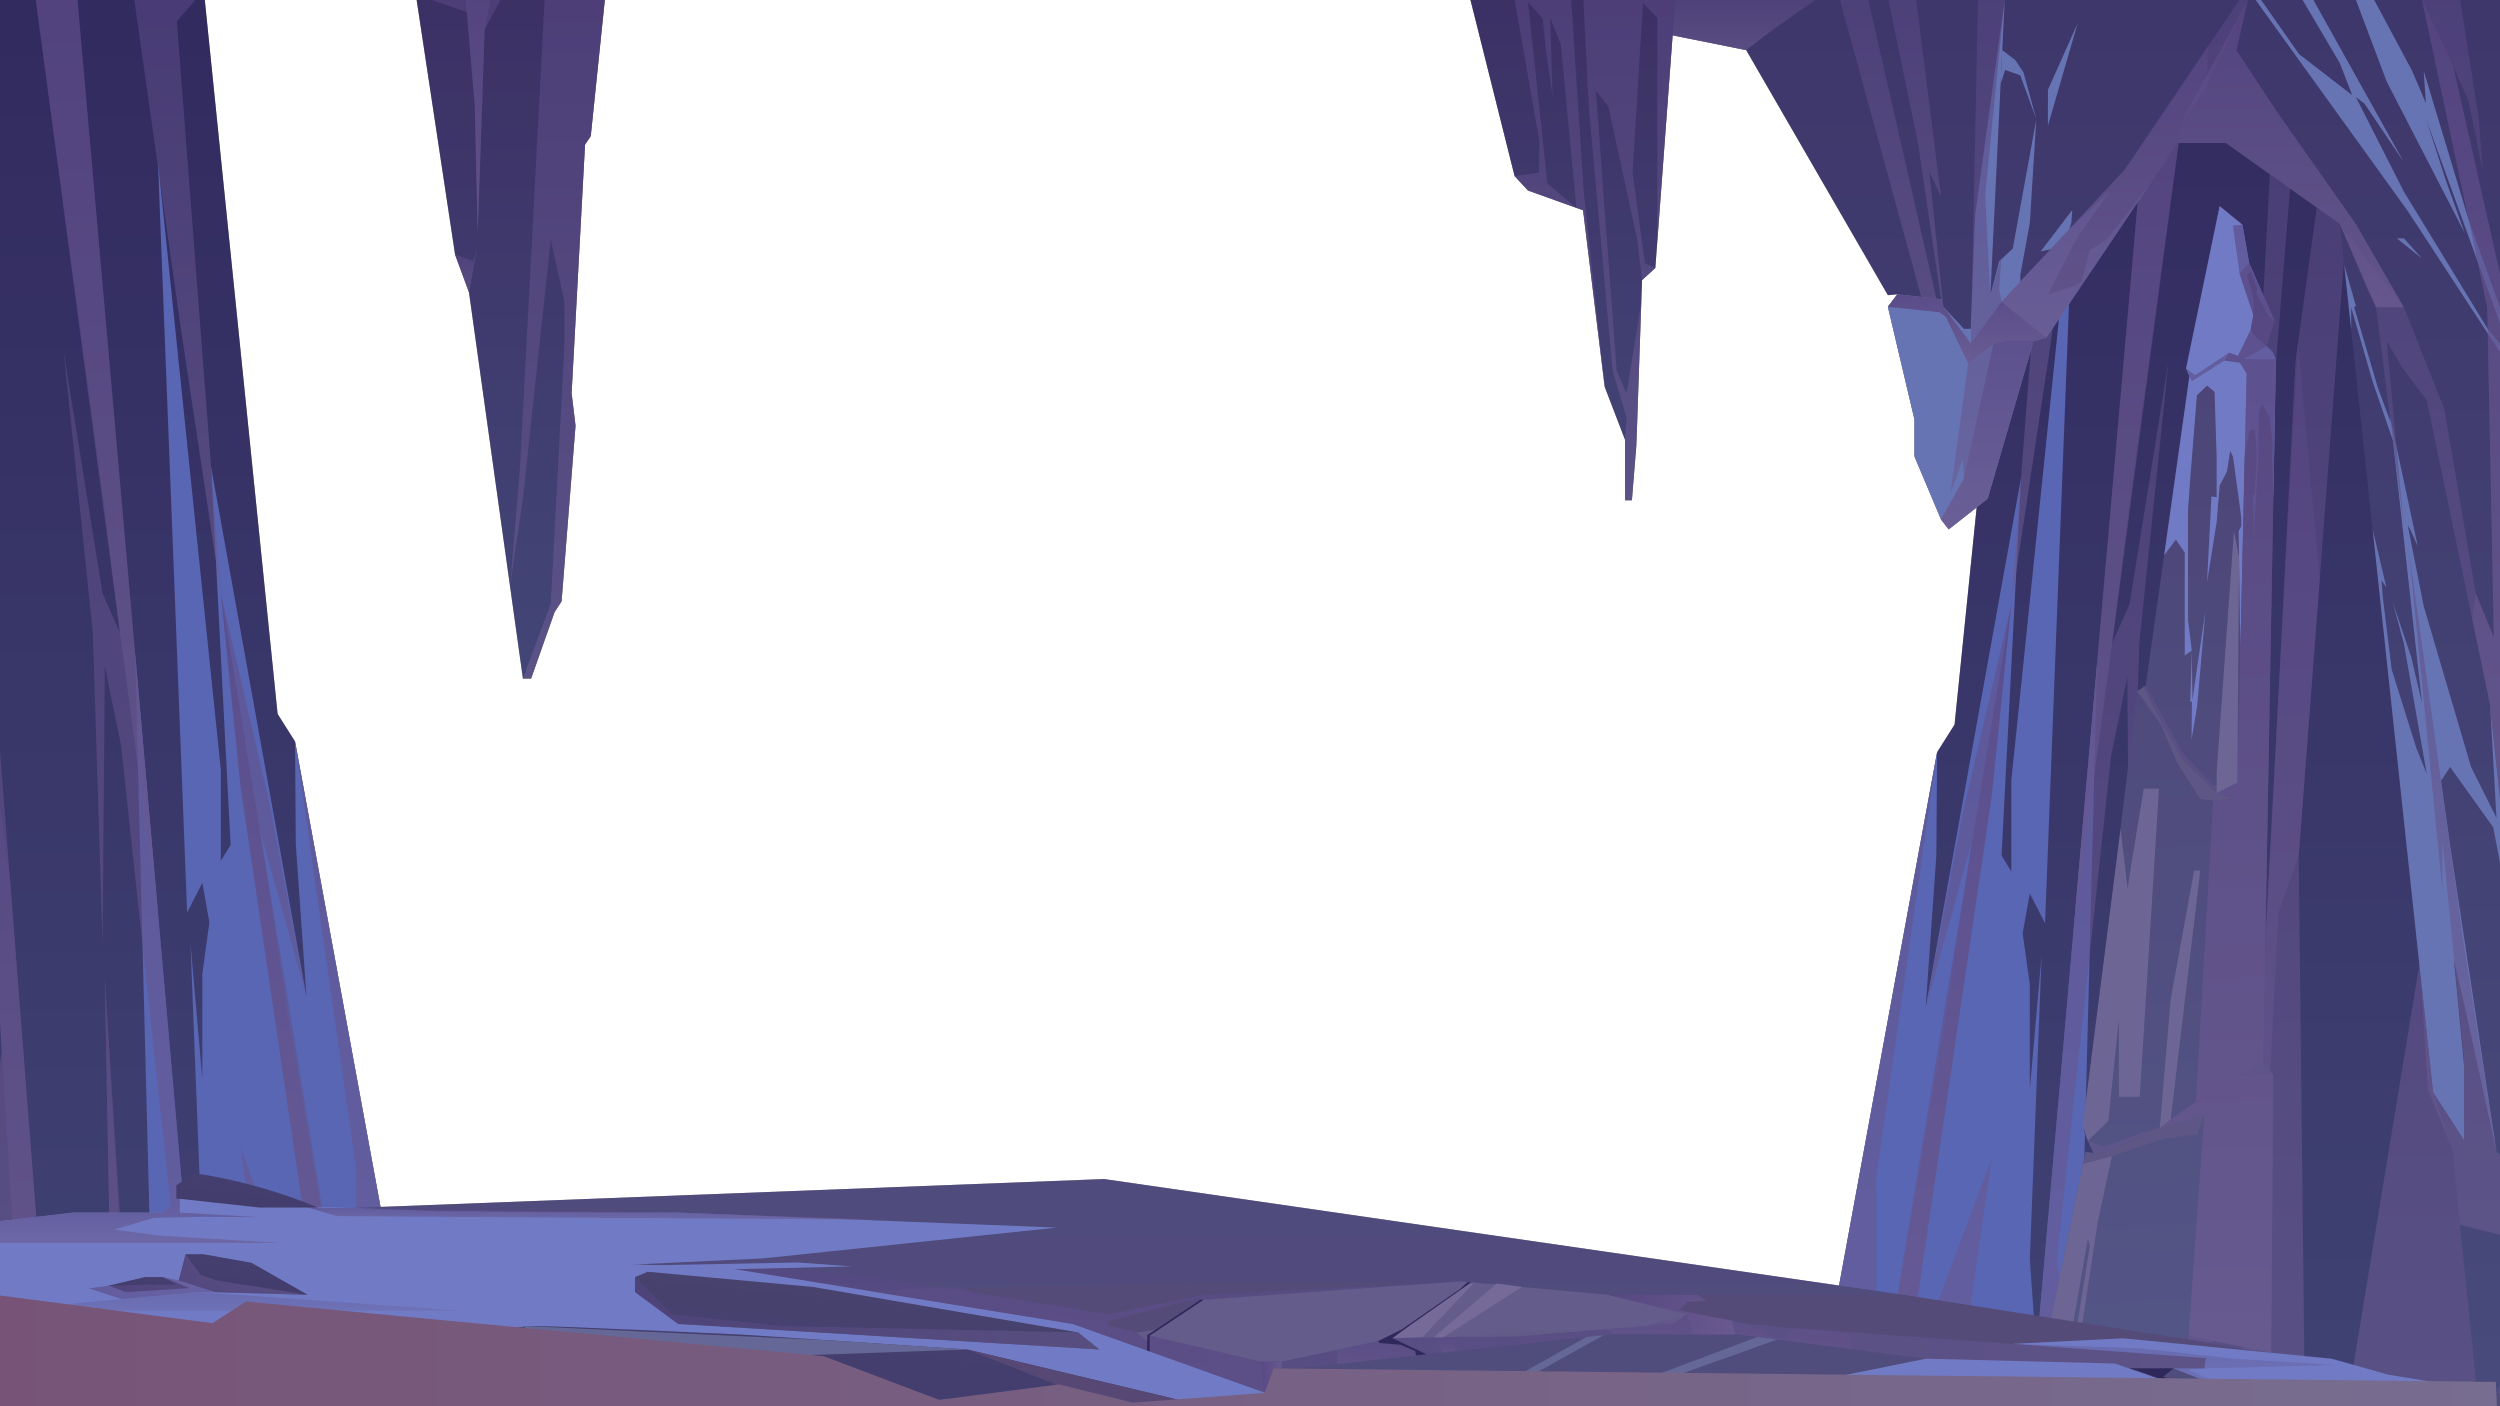 <svg version="1.2" xmlns="http://www.w3.org/2000/svg" viewBox="0 0 1920 1080" width="1920" height="1080">
	<title>New Project</title>
	<defs>
		<clipPath clipPathUnits="userSpaceOnUse" id="cp1">
			<path d="m1925.27-0.19v1095.17h-1927.27v-1095.17z"/>
		</clipPath>
		<linearGradient id="g1" x2="1" gradientUnits="userSpaceOnUse" gradientTransform="matrix(0,-528.936,145.962,0,867.237,521.109)">
			<stop offset="0" stop-color="#4f525d"/>
			<stop offset="1" stop-color="#402738"/>
		</linearGradient>
		<linearGradient id="g2" x2="1" gradientUnits="userSpaceOnUse" gradientTransform="matrix(0,-528.936,145.962,0,867.237,521.109)">
			<stop offset="0" stop-color="#9d7c90"/>
			<stop offset="1" stop-color="#775477"/>
		</linearGradient>
		<linearGradient id="g3" x2="1" gradientUnits="userSpaceOnUse" gradientTransform="matrix(0,-33.154,16.972,0,373.993,224.579)">
			<stop offset="0" stop-color="#9d7c90"/>
			<stop offset="1" stop-color="#775477"/>
		</linearGradient>
		<linearGradient id="g4" x2="1" gradientUnits="userSpaceOnUse" gradientTransform="matrix(0,-186.412,20.743,0,782.901,178.585)">
			<stop offset="0" stop-color="#9d7c90"/>
			<stop offset="1" stop-color="#775477"/>
		</linearGradient>
		<linearGradient id="g5" x2="1" gradientUnits="userSpaceOnUse" gradientTransform="matrix(0,-1132.739,539.634,0,2244.527,1133.311)">
			<stop offset="0" stop-color="#4a4d58"/>
			<stop offset="1" stop-color="#2c1b2d"/>
		</linearGradient>
		<linearGradient id="g6" x2="1" gradientUnits="userSpaceOnUse" gradientTransform="matrix(0,-1140.097,303.128,0,2599.552,1133.311)">
			<stop offset="0" stop-color="#9d7c90"/>
			<stop offset="1" stop-color="#775477"/>
		</linearGradient>
		<linearGradient id="g7" x2="1" gradientUnits="userSpaceOnUse" gradientTransform="matrix(0,-463.406,67.462,0,2367.054,463.978)">
			<stop offset="0" stop-color="#9d7c90"/>
			<stop offset="1" stop-color="#775477"/>
		</linearGradient>
		<linearGradient id="g8" x2="1" gradientUnits="userSpaceOnUse" gradientTransform="matrix(0,-1111.356,251.865,0,3014.262,1111.927)">
			<stop offset="0" stop-color="#9d7c90"/>
			<stop offset="1" stop-color="#775477"/>
		</linearGradient>
		<linearGradient id="g9" x2="1" gradientUnits="userSpaceOnUse" gradientTransform="matrix(0,-715.927,95.814,0,2966.168,709.141)">
			<stop offset="0" stop-color="#9d7c90"/>
			<stop offset="1" stop-color="#775477"/>
		</linearGradient>
		<linearGradient id="g10" x2="1" gradientUnits="userSpaceOnUse" gradientTransform="matrix(0,-669.333,109.814,0,2500.525,1133.311)">
			<stop offset="0" stop-color="#9d7c90"/>
			<stop offset="1" stop-color="#775477"/>
		</linearGradient>
		<linearGradient id="g11" x2="1" gradientUnits="userSpaceOnUse" gradientTransform="matrix(0,-844.747,63.68,0,4526.011,1108.623)">
			<stop offset="0" stop-color="#9d7c90"/>
			<stop offset="1" stop-color="#775477"/>
		</linearGradient>
		<linearGradient id="g12" x2="1" gradientUnits="userSpaceOnUse" gradientTransform="matrix(0,-602.866,57.567,0,3266.343,1111.927)">
			<stop offset="0" stop-color="#9d7c90"/>
			<stop offset="1" stop-color="#775477"/>
		</linearGradient>
		<linearGradient id="g13" x2="1" gradientUnits="userSpaceOnUse" gradientTransform="matrix(0,-356.389,21.644,0,3076.839,1116.478)">
			<stop offset="0" stop-color="#9d7c90"/>
			<stop offset="1" stop-color="#775477"/>
		</linearGradient>
		<linearGradient id="g14" x2="1" gradientUnits="userSpaceOnUse" gradientTransform="matrix(0,-1132.739,539.634,0,-530.261,1125.097)">
			<stop offset="0" stop-color="#4a4d58"/>
			<stop offset="1" stop-color="#2c1b2d"/>
		</linearGradient>
		<linearGradient id="g15" x2="1" gradientUnits="userSpaceOnUse" gradientTransform="matrix(0,-1140.097,303.128,0,-885.285,1125.097)">
			<stop offset="0" stop-color="#9d7c90"/>
			<stop offset="1" stop-color="#775477"/>
		</linearGradient>
		<linearGradient id="g16" x2="1" gradientUnits="userSpaceOnUse" gradientTransform="matrix(0,-463.406,67.462,0,-652.79,455.764)">
			<stop offset="0" stop-color="#9d7c90"/>
			<stop offset="1" stop-color="#775477"/>
		</linearGradient>
		<linearGradient id="g17" x2="1" gradientUnits="userSpaceOnUse" gradientTransform="matrix(0,-1111.356,251.865,0,-1299.997,1103.714)">
			<stop offset="0" stop-color="#9d7c90"/>
			<stop offset="1" stop-color="#775477"/>
		</linearGradient>
		<linearGradient id="g18" x2="1" gradientUnits="userSpaceOnUse" gradientTransform="matrix(0,-715.927,95.815,0,-1251.9,700.927)">
			<stop offset="0" stop-color="#9d7c90"/>
			<stop offset="1" stop-color="#775477"/>
		</linearGradient>
		<linearGradient id="g19" x2="1" gradientUnits="userSpaceOnUse" gradientTransform="matrix(0,-669.333,109.814,0,-786.258,1125.097)">
			<stop offset="0" stop-color="#9d7c90"/>
			<stop offset="1" stop-color="#775477"/>
		</linearGradient>
		<linearGradient id="g20" x2="1" gradientUnits="userSpaceOnUse" gradientTransform="matrix(0,-844.747,63.68,0,-2811.737,1100.409)">
			<stop offset="0" stop-color="#9d7c90"/>
			<stop offset="1" stop-color="#775477"/>
		</linearGradient>
		<linearGradient id="g21" x2="1" gradientUnits="userSpaceOnUse" gradientTransform="matrix(0,-602.866,57.567,0,-1552.082,1103.714)">
			<stop offset="0" stop-color="#9d7c90"/>
			<stop offset="1" stop-color="#775477"/>
		</linearGradient>
		<linearGradient id="g22" x2="1" gradientUnits="userSpaceOnUse" gradientTransform="matrix(0,-356.389,21.644,0,-1362.56,1108.265)">
			<stop offset="0" stop-color="#9d7c90"/>
			<stop offset="1" stop-color="#775477"/>
		</linearGradient>
		<linearGradient id="g23" x2="1" gradientUnits="userSpaceOnUse" gradientTransform="matrix(0,-1095.166,777.377,0,1919.399,1094.98)">
			<stop offset="0" stop-color="#595c66"/>
			<stop offset="1" stop-color="#443444"/>
		</linearGradient>
		<linearGradient id="g24" x2="1" gradientUnits="userSpaceOnUse" gradientTransform="matrix(0,-949.999,128.843,0,3596.82,949.813)">
			<stop offset="0" stop-color="#9d7c90"/>
			<stop offset="1" stop-color="#775477"/>
		</linearGradient>
		<linearGradient id="g25" x2="1" gradientUnits="userSpaceOnUse" gradientTransform="matrix(0,-406.681,235.776,0,1782.425,406.495)">
			<stop offset="0" stop-color="#9d7c90"/>
			<stop offset="1" stop-color="#775477"/>
		</linearGradient>
		<linearGradient id="g26" x2="1" gradientUnits="userSpaceOnUse" gradientTransform="matrix(0,-281.638,101.273,0,1657.041,278.998)">
			<stop offset="0" stop-color="#9d7c90"/>
			<stop offset="1" stop-color="#775477"/>
		</linearGradient>
		<linearGradient id="g27" x2="1" gradientUnits="userSpaceOnUse" gradientTransform="matrix(0,-41.187,249.306,0,1274.805,38.547)">
			<stop offset="0" stop-color="#9d7c90"/>
			<stop offset="1" stop-color="#775477"/>
		</linearGradient>
		<linearGradient id="g28" x2="1" gradientUnits="userSpaceOnUse" gradientTransform="matrix(0,-144.562,71.086,0,1599.126,406.495)">
			<stop offset="0" stop-color="#9d7c90"/>
			<stop offset="1" stop-color="#775477"/>
		</linearGradient>
		<linearGradient id="g29" x2="1" gradientUnits="userSpaceOnUse" gradientTransform="matrix(0,-224.362,159.029,0,1695.091,259.379)">
			<stop offset="0" stop-color="#9d7c90"/>
			<stop offset="1" stop-color="#775477"/>
		</linearGradient>
		<linearGradient id="g30" x2="1" gradientUnits="userSpaceOnUse" gradientTransform="matrix(0,-642.37,65.791,0,3446.832,642.183)">
			<stop offset="0" stop-color="#9d7c90"/>
			<stop offset="1" stop-color="#775477"/>
		</linearGradient>
		<linearGradient id="g31" x2="1" gradientUnits="userSpaceOnUse" gradientTransform="matrix(0,-236.181,173.819,0,1838.774,235.995)">
			<stop offset="0" stop-color="#9d7c90"/>
			<stop offset="1" stop-color="#775477"/>
		</linearGradient>
		<linearGradient id="g32" x2="1" gradientUnits="userSpaceOnUse" gradientTransform="matrix(0,-53.032,121.677,0,1516.415,278.998)">
			<stop offset="0" stop-color="#9d7c90"/>
			<stop offset="1" stop-color="#775477"/>
		</linearGradient>
		<linearGradient id="g33" x2="1" gradientUnits="userSpaceOnUse" gradientTransform="matrix(0,-388.697,158.725,0,1443.377,384.217)">
			<stop offset="0" stop-color="#4f525d"/>
			<stop offset="1" stop-color="#402738"/>
		</linearGradient>
		<linearGradient id="g34" x2="1" gradientUnits="userSpaceOnUse" gradientTransform="matrix(0,-388.697,124.4,0,1525.611,384.217)">
			<stop offset="0" stop-color="#9d7c90"/>
			<stop offset="1" stop-color="#775477"/>
		</linearGradient>
		<linearGradient id="g35" x2="1" gradientUnits="userSpaceOnUse" gradientTransform="matrix(-52.83,-931.569,230.16,-13.053,2416.452,1036.18)">
			<stop offset="0" stop-color="#70737c"/>
			<stop offset="1" stop-color="#5f4a58"/>
		</linearGradient>
		<linearGradient id="g36" x2="1" gradientUnits="userSpaceOnUse" gradientTransform="matrix(-49.067,-865.209,178.379,-10.116,2522.766,976.688)">
			<stop offset="0" stop-color="#9d7c90"/>
			<stop offset="1" stop-color="#775477"/>
		</linearGradient>
		<linearGradient id="g37" x2="1" gradientUnits="userSpaceOnUse" gradientTransform="matrix(0,-836.881,90.773,0,3613.974,1038.809)">
			<stop offset="0" stop-color="#9d7c90"/>
			<stop offset="1" stop-color="#775477"/>
		</linearGradient>
		<linearGradient id="g38" x2="1" gradientUnits="userSpaceOnUse" gradientTransform="matrix(0,-318.112,1927.596,0,972.712,1223.662)">
			<stop offset="0" stop-color="#6a625e"/>
			<stop offset="1" stop-color="#695c69"/>
		</linearGradient>
		<linearGradient id="g39" x2="1" gradientUnits="userSpaceOnUse" gradientTransform="matrix(-1359.378,0,0,-251.041,1923.504,972.621)">
			<stop offset="0" stop-color="#9d7c90"/>
			<stop offset="1" stop-color="#775477"/>
		</linearGradient>
		<linearGradient id="g40" x2="1" gradientUnits="userSpaceOnUse" gradientTransform="matrix(63.427,-622.195,5788.955,590.134,620.459,1574.825)">
			<stop offset="0" stop-color="#382c44"/>
			<stop offset="1" stop-color="#594c4c"/>
		</linearGradient>
		<linearGradient id="g41" x2="1" gradientUnits="userSpaceOnUse" gradientTransform="matrix(60.487,-593.355,5387.684,549.228,667.631,1477.826)">
			<stop offset="0" stop-color="#382c44"/>
			<stop offset="1" stop-color="#594c4c"/>
		</linearGradient>
		<linearGradient id="g42" x2="1" gradientUnits="userSpaceOnUse" gradientTransform="matrix(45.018,-441.604,2501.162,254.972,780.663,1335.959)">
			<stop offset="0" stop-color="#382c44"/>
			<stop offset="1" stop-color="#594c4c"/>
		</linearGradient>
		<linearGradient id="g43" x2="1" gradientUnits="userSpaceOnUse" gradientTransform="matrix(7.561,-74.175,318.468,32.465,1347.28,1053.005)">
			<stop offset="0" stop-color="#9d7c90"/>
			<stop offset="1" stop-color="#775477"/>
		</linearGradient>
		<linearGradient id="g44" x2="1" gradientUnits="userSpaceOnUse" gradientTransform="matrix(25.94,-254.463,1530.163,155.987,1027.4,1194.086)">
			<stop offset="0" stop-color="#9d7c90"/>
			<stop offset="1" stop-color="#775477"/>
		</linearGradient>
		<linearGradient id="g45" x2="1" gradientUnits="userSpaceOnUse" gradientTransform="matrix(4.26,-41.791,489.776,49.928,1189.457,1223.676)">
			<stop offset="0" stop-color="#9d7c90"/>
			<stop offset="1" stop-color="#775477"/>
		</linearGradient>
		<linearGradient id="g46" x2="1" gradientUnits="userSpaceOnUse" gradientTransform="matrix(3,-29.427,84.22,8.586,1061.879,1052.61)">
			<stop offset="0" stop-color="#9d7c90"/>
			<stop offset="1" stop-color="#775477"/>
		</linearGradient>
		<linearGradient id="g47" x2="1" gradientUnits="userSpaceOnUse" gradientTransform="matrix(1.456,-14.283,21.407,2.182,1111.513,1040.253)">
			<stop offset="0" stop-color="#9d7c90"/>
			<stop offset="1" stop-color="#775477"/>
		</linearGradient>
		<linearGradient id="g48" x2="1" gradientUnits="userSpaceOnUse" gradientTransform="matrix(-647.682,0,0,-129.276,1018.393,1018.426)">
			<stop offset="0" stop-color="#9d7c90"/>
			<stop offset="1" stop-color="#775477"/>
		</linearGradient>
		<linearGradient id="g49" x2="1" gradientUnits="userSpaceOnUse" gradientTransform="matrix(35.988,-353.028,1346.262,137.24,457.65,1223.95)">
			<stop offset="0" stop-color="#382c44"/>
			<stop offset="1" stop-color="#594c4c"/>
		</linearGradient>
		<linearGradient id="g50" x2="1" gradientUnits="userSpaceOnUse" gradientTransform="matrix(-649.164,0,0,-152.895,766.814,1066.958)">
			<stop offset="0" stop-color="#9d7c90"/>
			<stop offset="1" stop-color="#775477"/>
		</linearGradient>
		<linearGradient id="g51" x2="1" gradientUnits="userSpaceOnUse" gradientTransform="matrix(-356.645,0,0,-55.62,844.33,980.801)">
			<stop offset="0" stop-color="#9d7c90"/>
			<stop offset="1" stop-color="#775477"/>
		</linearGradient>
		<linearGradient id="g52" x2="1" gradientUnits="userSpaceOnUse" gradientTransform="matrix(13.395,-131.403,685.903,69.922,183.816,1005.439)">
			<stop offset="0" stop-color="#382c44"/>
			<stop offset="1" stop-color="#594c4c"/>
		</linearGradient>
		<linearGradient id="g53" x2="1" gradientUnits="userSpaceOnUse" gradientTransform="matrix(0,-9.263,440.657,0,456.706,936.693)">
			<stop offset="0" stop-color="#9d7c90"/>
			<stop offset="1" stop-color="#775477"/>
		</linearGradient>
		<linearGradient id="g54" x2="1" gradientUnits="userSpaceOnUse" gradientTransform="matrix(0,-33.52,220.337,0,107.34,954.645)">
			<stop offset="0" stop-color="#9d7c90"/>
			<stop offset="1" stop-color="#775477"/>
		</linearGradient>
		<linearGradient id="g55" x2="1" gradientUnits="userSpaceOnUse" gradientTransform="matrix(0,-14.314,358.272,0,175.186,1006.566)">
			<stop offset="0" stop-color="#9d7c90"/>
			<stop offset="1" stop-color="#775477"/>
		</linearGradient>
		<linearGradient id="g56" x2="1" gradientUnits="userSpaceOnUse" gradientTransform="matrix(0,-7.826,139.737,0,125.671,1045.418)">
			<stop offset="0" stop-color="#9d7c90"/>
			<stop offset="1" stop-color="#775477"/>
		</linearGradient>
		<linearGradient id="g57" x2="1" gradientUnits="userSpaceOnUse" gradientTransform="matrix(0,-95.296,240.421,0,125.477,1223.662)">
			<stop offset="0" stop-color="#9d7c90"/>
			<stop offset="1" stop-color="#775477"/>
		</linearGradient>
		<linearGradient id="g58" x2="1" gradientUnits="userSpaceOnUse" gradientTransform="matrix(0,-42.517,461.427,0,865.578,1213.642)">
			<stop offset="0" stop-color="#9d7c90"/>
			<stop offset="1" stop-color="#775477"/>
		</linearGradient>
		<linearGradient id="g59" x2="1" gradientUnits="userSpaceOnUse" gradientTransform="matrix(0,-21.258,328.507,0,798.488,1213.642)">
			<stop offset="0" stop-color="#9d7c90"/>
			<stop offset="1" stop-color="#775477"/>
		</linearGradient>
		<linearGradient id="g60" x2="1" gradientUnits="userSpaceOnUse" gradientTransform="matrix(0,-28.628,289.211,0,1338.737,1105.128)">
			<stop offset="0" stop-color="#9d7c90"/>
			<stop offset="1" stop-color="#775477"/>
		</linearGradient>
		<linearGradient id="g61" x2="1" gradientUnits="userSpaceOnUse" gradientTransform="matrix(0,-54.293,400.524,0,1470.9,1116.923)">
			<stop offset="0" stop-color="#9d7c90"/>
			<stop offset="1" stop-color="#775477"/>
		</linearGradient>
		<linearGradient id="g62" x2="1" gradientUnits="userSpaceOnUse" gradientTransform="matrix(0,-48.578,313.043,0,1544.716,1115.489)">
			<stop offset="0" stop-color="#9d7c90"/>
			<stop offset="1" stop-color="#775477"/>
		</linearGradient>
		<linearGradient id="g63" x2="1" gradientUnits="userSpaceOnUse" gradientTransform="matrix(14.535,-142.58,508.064,51.793,181.125,1077.818)">
			<stop offset="0" stop-color="#382c44"/>
			<stop offset="1" stop-color="#594c4c"/>
		</linearGradient>
		<linearGradient id="g64" x2="1" gradientUnits="userSpaceOnUse" gradientTransform="matrix(6.522,-63.975,277.342,28.273,111.395,1030.849)">
			<stop offset="0" stop-color="#382c44"/>
			<stop offset="1" stop-color="#594c4c"/>
		</linearGradient>
		<linearGradient id="g65" x2="1" gradientUnits="userSpaceOnUse" gradientTransform="matrix(-168.098,0,0,-34.445,236.329,963.215)">
			<stop offset="0" stop-color="#9d7c90"/>
			<stop offset="1" stop-color="#775477"/>
		</linearGradient>
		<linearGradient id="g66" x2="1" gradientUnits="userSpaceOnUse" gradientTransform="matrix(8.298,-81.401,313.392,31.948,324.604,1086.476)">
			<stop offset="0" stop-color="#382c44"/>
			<stop offset="1" stop-color="#594c4c"/>
		</linearGradient>
		<linearGradient id="g67" x2="1" gradientUnits="userSpaceOnUse" gradientTransform="matrix(-58.061,0,0,-11.46,844.33,1153.787)">
			<stop offset="0" stop-color="#382c44"/>
			<stop offset="1" stop-color="#594c4c"/>
		</linearGradient>
		<linearGradient id="g68" x2="1" gradientUnits="userSpaceOnUse" gradientTransform="matrix(0,-38.625,327.31,0,1710.545,1070.774)">
			<stop offset="0" stop-color="#9d7c90"/>
			<stop offset="1" stop-color="#775477"/>
		</linearGradient>
		<linearGradient id="g69" x2="1" gradientUnits="userSpaceOnUse" gradientTransform="matrix(0,-14.205,164.316,0,1831.924,1082.635)">
			<stop offset="0" stop-color="#9d7c90"/>
			<stop offset="1" stop-color="#775477"/>
		</linearGradient>
		<linearGradient id="g70" x2="1" gradientUnits="userSpaceOnUse" gradientTransform="matrix(0,-29.387,38.163,0,1134.544,1126.36)">
			<stop offset="0" stop-color="#9d7c90"/>
			<stop offset="1" stop-color="#775477"/>
		</linearGradient>
		<linearGradient id="g71" x2="1" gradientUnits="userSpaceOnUse" gradientTransform="matrix(4.455,-43.7,270.073,27.532,1805.528,1182.087)">
			<stop offset="0" stop-color="#9d7c90"/>
			<stop offset="1" stop-color="#775477"/>
		</linearGradient>
		<linearGradient id="g72" x2="1" gradientUnits="userSpaceOnUse" gradientTransform="matrix(1.686,-16.537,28.762,2.932,1712.085,1163.422)">
			<stop offset="0" stop-color="#9d7c90"/>
			<stop offset="1" stop-color="#775477"/>
		</linearGradient>
		<linearGradient id="g73" x2="1" gradientUnits="userSpaceOnUse" gradientTransform="matrix(-30.673,0,0,-9.171,1295.432,1009.156)">
			<stop offset="0" stop-color="#9d7c90"/>
			<stop offset="1" stop-color="#775477"/>
		</linearGradient>
		<linearGradient id="g74" x2="1" gradientUnits="userSpaceOnUse" gradientTransform="matrix(-68.98,0,0,-35.261,1659.229,1118.484)">
			<stop offset="0" stop-color="#9d7c90"/>
			<stop offset="1" stop-color="#775477"/>
		</linearGradient>
		<linearGradient id="g75" x2="1" gradientUnits="userSpaceOnUse" gradientTransform="matrix(-16.067,0,0,-24.702,984.31,1045.691)">
			<stop offset="0" stop-color="#9d7c90"/>
			<stop offset="1" stop-color="#775477"/>
		</linearGradient>
		<linearGradient id="g76" x2="1" gradientUnits="userSpaceOnUse" gradientTransform="matrix(-97.751,0,0,-30.388,1332.686,994.433)">
			<stop offset="0" stop-color="#9d7c90"/>
			<stop offset="1" stop-color="#775477"/>
		</linearGradient>
		<linearGradient id="g77" x2="1" gradientUnits="userSpaceOnUse" gradientTransform="matrix(-1933.216,0,0,-194.272,1922.459,994.589)">
			<stop offset="0" stop-color="#776d90"/>
			<stop offset="1" stop-color="#775477"/>
		</linearGradient>
	</defs>
	<style>
		.s0 { fill: url(#g1) } 
		.s1 { opacity: .6;mix-blend-mode: multiply;fill: url(#g2) } 
		.s2 { opacity: .6;mix-blend-mode: multiply;fill: url(#g3) } 
		.s3 { opacity: .6;mix-blend-mode: multiply;fill: url(#g4) } 
		.s4 { fill: url(#g5) } 
		.s5 { fill: #7a92d7 } 
		.s6 { opacity: .6;mix-blend-mode: multiply;fill: url(#g6) } 
		.s7 { opacity: .6;mix-blend-mode: multiply;fill: url(#g7) } 
		.s8 { opacity: .6;mix-blend-mode: multiply;fill: url(#g8) } 
		.s9 { opacity: .6;mix-blend-mode: multiply;fill: url(#g9) } 
		.s10 { opacity: .6;mix-blend-mode: multiply;fill: url(#g10) } 
		.s11 { opacity: .6;mix-blend-mode: multiply;fill: url(#g11) } 
		.s12 { opacity: .6;mix-blend-mode: multiply;fill: url(#g12) } 
		.s13 { opacity: .6;mix-blend-mode: multiply;fill: url(#g13) } 
		.s14 { fill: url(#g14) } 
		.s15 { opacity: .6;mix-blend-mode: multiply;fill: url(#g15) } 
		.s16 { opacity: .6;mix-blend-mode: multiply;fill: url(#g16) } 
		.s17 { opacity: .6;mix-blend-mode: multiply;fill: url(#g17) } 
		.s18 { opacity: .6;mix-blend-mode: multiply;fill: url(#g18) } 
		.s19 { opacity: .6;mix-blend-mode: multiply;fill: url(#g19) } 
		.s20 { opacity: .6;mix-blend-mode: multiply;fill: url(#g20) } 
		.s21 { opacity: .6;mix-blend-mode: multiply;fill: url(#g21) } 
		.s22 { opacity: .6;mix-blend-mode: multiply;fill: url(#g22) } 
		.s23 { fill: url(#g23) } 
		.s24 { fill: #97aed7 } 
		.s25 { opacity: .6;mix-blend-mode: multiply;fill: url(#g24) } 
		.s26 { opacity: .6;mix-blend-mode: multiply;fill: url(#g25) } 
		.s27 { opacity: .6;mix-blend-mode: multiply;fill: url(#g26) } 
		.s28 { opacity: .6;mix-blend-mode: multiply;fill: url(#g27) } 
		.s29 { opacity: .6;mix-blend-mode: multiply;fill: url(#g28) } 
		.s30 { opacity: .6;mix-blend-mode: multiply;fill: url(#g29) } 
		.s31 { opacity: .6;mix-blend-mode: multiply;fill: url(#g30) } 
		.s32 { opacity: .8;mix-blend-mode: multiply;fill: url(#g31) } 
		.s33 { opacity: .8;mix-blend-mode: multiply;fill: url(#g32) } 
		.s34 { fill: url(#g33) } 
		.s35 { opacity: .6;mix-blend-mode: multiply;fill: url(#g34) } 
		.s36 { fill: url(#g35) } 
		.s37 { fill: #aabdf9 } 
		.s38 { opacity: .6;mix-blend-mode: multiply;fill: url(#g36) } 
		.s39 { opacity: .6;mix-blend-mode: multiply;fill: url(#g37) } 
		.s40 { fill: #857276 } 
		.s41 { mix-blend-mode: soft-light;fill: #a29396 } 
		.s42 { fill: url(#g38) } 
		.s43 { opacity: .6;mix-blend-mode: multiply;fill: url(#g39) } 
		.s44 { fill: url(#g40) } 
		.s45 { fill: url(#g41) } 
		.s46 { fill: url(#g42) } 
		.s47 { opacity: .5;mix-blend-mode: multiply;fill: url(#g43) } 
		.s48 { opacity: .5;mix-blend-mode: multiply;fill: url(#g44) } 
		.s49 { opacity: .5;mix-blend-mode: multiply;fill: url(#g45) } 
		.s50 { mix-blend-mode: soft-light;fill: #907f82 } 
		.s51 { opacity: .5;mix-blend-mode: multiply;fill: url(#g46) } 
		.s52 { opacity: .5;mix-blend-mode: multiply;fill: url(#g47) } 
		.s53 { mix-blend-mode: soft-light;fill: #725c60 } 
		.s54 { opacity: .5;mix-blend-mode: multiply;fill: url(#g48) } 
		.s55 { fill: url(#g49) } 
		.s56 { opacity: .5;mix-blend-mode: multiply;fill: url(#g50) } 
		.s57 { opacity: .5;mix-blend-mode: multiply;fill: url(#g51) } 
		.s58 { fill: url(#g52) } 
		.s59 { fill: #755559 } 
		.s60 { opacity: .6;mix-blend-mode: multiply;fill: url(#g53) } 
		.s61 { opacity: .6;mix-blend-mode: multiply;fill: url(#g54) } 
		.s62 { opacity: .3;mix-blend-mode: multiply;fill: url(#g55) } 
		.s63 { opacity: .3;mix-blend-mode: multiply;fill: url(#g56) } 
		.s64 { opacity: .3;mix-blend-mode: multiply;fill: url(#g57) } 
		.s65 { opacity: .3;mix-blend-mode: multiply;fill: url(#g58) } 
		.s66 { opacity: .5;mix-blend-mode: multiply;fill: url(#g59) } 
		.s67 { opacity: .3;mix-blend-mode: multiply;fill: url(#g60) } 
		.s68 { opacity: .3;mix-blend-mode: multiply;fill: url(#g61) } 
		.s69 { opacity: .3;mix-blend-mode: multiply;fill: url(#g62) } 
		.s70 { mix-blend-mode: soft-light;fill: #b59aa0 } 
		.s71 { mix-blend-mode: soft-light;fill: #92959b } 
		.s72 { fill: url(#g63) } 
		.s73 { fill: url(#g64) } 
		.s74 { opacity: .6;mix-blend-mode: multiply;fill: url(#g65) } 
		.s75 { fill: url(#g66) } 
		.s76 { fill: url(#g67) } 
		.s77 { fill: #271624 } 
		.s78 { opacity: .3;mix-blend-mode: multiply;fill: url(#g68) } 
		.s79 { opacity: .3;mix-blend-mode: multiply;fill: url(#g69) } 
		.s80 { opacity: .5;mix-blend-mode: multiply;fill: url(#g70) } 
		.s81 { opacity: .5;mix-blend-mode: multiply;fill: url(#g71) } 
		.s82 { opacity: .5;mix-blend-mode: multiply;fill: url(#g72) } 
		.s83 { fill: #866d6a } 
		.s84 { fill: #a59391 } 
		.s85 { mix-blend-mode: soft-light;fill: #aa9d9f } 
		.s86 { fill: #8d7c7f } 
		.s87 { opacity: .5;mix-blend-mode: multiply;fill: url(#g73) } 
		.s88 { opacity: .8;mix-blend-mode: multiply;fill: url(#g74) } 
		.s89 { opacity: .8;mix-blend-mode: multiply;fill: url(#g75) } 
		.s90 { opacity: .8;mix-blend-mode: multiply;fill: url(#g76) } 
		.s91 { fill: #766165 } 
		.s92 { mix-blend-mode: soft-light;fill: #373991 } 
		.s93 { fill: #373991 } 
		.s94 { mix-blend-mode: multiply;fill: url(#g77) } 
	</style>
	<g id="cave">
		<g id="&lt;Group&gt;">
			<g id="&lt;Clip Group&gt;" clip-path="url(#cp1)">
				<g id="&lt;Group&gt;">
					<g id="&lt;Group&gt;">
					</g>
				</g>
				<g id="&lt;Group&gt;">
					<path id="&lt;Path&gt;" class="s0" d="m453.7 104.5l-4.4 6.6-10.3 190.9 3 24.9-10.7 134.9-5.4 8.3-18 51h-6.3l-41.4-296.5-10.7-29.1-30.1-199.5 145.9-3.8z"/>
					<path id="&lt;Path&gt;" class="s1" d="m465.3-7.8l-11.6 112.3-4.4 6.6-10.3 190.9 3 24.9-10.7 134.9-5.4 8.3-18 51h-6.3l21.4-57.5 10.4-196.4v-35.5l-10.4-47.7-21.2 197.3-10.1 69.1 7.6-90.3 19.1-363-31.9-1.2-14.3 26.7-5.3 156-2.3-97.9-6.1-71.5-39.1-13.2z"/>
					<path id="&lt;Path&gt;" class="s2" d="m360.2 224.6l6.2-33.2-3.1 9-13.8-4.9z"/>
					<path id="&lt;Path&gt;" class="s3" d="m358.5 9.2l-1-14.2 20.7-2.8-6 30.4-5.3 156-2.3-97.9z"/>
				</g>
				<g id="&lt;Group&gt;">
					<path id="&lt;Path&gt;" class="s4" d="m1385.6 1133.3l102.1-555.6 13.4-21.2 56.6-555.9h367.6v1092.6z"/>
					<path id="&lt;Path&gt;" class="s5" d="m1385.6 1133.3l102.1-555.6-0.6 79.4-8.2 116.8 73.3-407.2-15 290.4 7.5 12.2v-69.9l48.2-467.2-22.3 576.9-11.7-22.9-5.5 30.5 5.5 39.3v81l9.1-104.1-9.1 234.2 5 71.1 46.7-529.1-11.8 457.6 13.4 149.8z"/>
					<path id="&lt;Path&gt;" class="s6" d="m1487.7 577.7l-46.7 327v123.7l3.5 40.5 47.7-274.1 22.5-149.4-35.8 128.5 28.3-148.4 37.5-161.5-15 147-59.6 403.8-6 63 9-7.7 14-67.1 42.6-113.4-24.2 168.4-7.4 37.5h60.8l96.5-1094.9 33.4-7.4-53.4 394.4-13.3 106.5 13.4-30.1 29.9-186.2-22.4 216.3-7.5 238.8-1.7-213.1-12.5 60.9-41.6 386.4 19.1 128.4h13.4l9.1-126.1 12.5-209.3-6.6 355.3-241.6 17.9z"/>
					<path id="&lt;Path&gt;" class="s7" d="m1612.2 0.6l-37.3 263.3-30.2 200.1 33.7-439.2-20.7-24.2z"/>
					<path id="&lt;Path&gt;" class="s8" d="m1673.4 1111.9l56.2-724.3 20.8-387h20l-35 433.3-22.5 381.7 16.7 113.4 33.3-651.2 38.3-277.2h14.1l-49.9 656.5 5 447.6 28.2-2.1 100-608.5 26.7-216.3v815.4z"/>
					<path id="&lt;Path&gt;" class="s9" d="m1688.8-6.8l-66.7 500.9-29.2 215 62.5-708.5z"/>
					<path id="&lt;Path&gt;" class="s10" d="m1458.9 1133.3l10.8-116.4 60-405.9 15-147-30.7 186.2-79.1 479.5z"/>
					<path id="&lt;Path&gt;" class="s11" d="m1717.9 1108.6l10.7-186.5 36.2-658.2 16.8 180.6-16.2 212.6-15.7 44-20.1 406.7z"/>
					<path id="&lt;Path&gt;" class="s12" d="m1673.4 1111.9l33.6-432.8 24-170-18.1 306.5-18.3 294.8z"/>
					<path id="&lt;Path&gt;" class="s13" d="m1612.2 1116.5v-21l21.6-335.4-6.6 355.3z"/>
				</g>
				<g id="&lt;Group&gt;">
					<path id="&lt;Path&gt;" class="s14" d="m328.6 1125.1l-102-555.6-13.4-21.2-56.7-555.9h-367.5v1092.6z"/>
					<path id="&lt;Path&gt;" class="s5" d="m328.6 1125.1l-102-555.6 0.6 79.4 8.2 116.7-73.3-407.1 15 290.4-7.5 12.2v-69.9l-48.3-467.2 22.4 576.9 11.7-22.9 5.4 30.5-5.4 39.3v81l-9.1-104.1 9.1 234.2-5.1 71.1-46.6-529.2 11.7 457.7-13.3 149.8z"/>
					<path id="&lt;Path&gt;" class="s15" d="m226.6 569.5l46.7 327v123.7l-3.5 40.5-47.8-274.1-22.4-149.4 35.8 128.4-28.3-148.3-37.5-161.5 15 147 59.6 403.7 6 63.1-9-7.7-14-67.1-42.6-113.4 24.1 168.4 7.5 37.5h-60.8l-96.6-1094.9-33.3-7.4 53.3 394.4 13.3 106.4-13.3-30-30-186.3 22.5 216.3 7.5 238.9 1.7-213.1 12.5 60.9 41.6 386.4-19.2 128.4h-13.3l-9.1-126.1-12.5-209.3 6.6 355.2 241.5 18z"/>
					<path id="&lt;Path&gt;" class="s16" d="m102.1-7.6l37.3 263.3 30.2 200.1-33.8-439.3 20.7-24.1z"/>
					<path id="&lt;Path&gt;" class="s17" d="m40.9 1103.7l-56.2-724.3-20.8-387h-20l35 433.3 22.5 381.7-16.7 113.4-33.3-651.3-38.3-277.1h-14.2l50 656.5-5 447.6-28.2-2.1-100.1-608.6-26.6-216.3v815.5z"/>
					<path id="&lt;Path&gt;" class="s18" d="m25.5-15l66.6 500.8 29.2 215.1-62.5-708.5z"/>
					<path id="&lt;Path&gt;" class="s19" d="m255.4 1125.1l-10.9-116.4-59.9-405.9-15-147 30.7 186.2 79.1 479.4z"/>
					<path id="&lt;Path&gt;" class="s20" d="m-3.6 1100.4l-10.7-186.5-36.2-658.2-16.8 180.6 16.2 212.6 15.6 44 20.2 406.6z"/>
					<path id="&lt;Path&gt;" class="s21" d="m40.9 1103.7l-33.6-432.8-24-170.1 18.1 306.6 18.3 294.7z"/>
					<path id="&lt;Path&gt;" class="s22" d="m102.1 1108.3v-21l-21.6-335.4 6.6 355.2z"/>
				</g>
				<g id="&lt;Group&gt;">
					<path id="&lt;Path&gt;" class="s23" d="m1925.8 1052.5l-20.7 42.5-21.9-212.6-14.6-43.6-71.6-666.8-87.6-62.2h-37l-103.3 149.4-7.3 2.7-35.3 121.1-29.9 23.5-5.9-7.6-20.4-48.4v-28.4l-20.4-86.5 7.3-9.6-7.3 0.7-108.8-188.2-192.6-38.7h777.3z"/>
					<path id="&lt;Path&gt;" class="s24" d="m1868.6 838.8l-46.4-432.3 10.6 44.8-3.8-5.7 0.9 12.4 6.9 56.1 19 60.6 8 19.8-17.6-100.2-8.7-32.1 14.3 42.3 8.3 35.5-22.3-201.6-15.6-45.3-16.5-57.1v17.2l-5.4-50 9 31.6-1.3 1.2 18 61.2 10 27.1-0.7-5.5 19.2 89.8 2.4 11-5.9-13.1-1.8-2.7 12.2 61.7 36.4 123.6 19.5 39.1-4.9-86.8 10.7 100.8 2.7 50.7-11-57.5-33.1-46.3-7 10.5 6.9 48.9 35.7 235.9-24.4-111.3-8.3-36 7.8 81.6v57.1z"/>
					<path id="&lt;Path&gt;" class="s24" d="m1496.6 406.5l29.9-23.5 35.3-121.1 9.7-2.5 79-117.2-31.5 40.5-14.1 9.7-6.5 24.5-7.4 3.2-18.2 5.9 22.1-42.9 25.1-35.9-30.7 28.7 1.5-4.6 0.7-10-24.3 31.8 8-1.7-23.6 24.9v-5.2l7.3-39.8 5-79.8-18.1 99.4-10.4 9.7-6.8 26.1 11-226.9-22.7 165.6-3.3 87.1h-5.4l-15.7-16.9-1.8-5.8-33.5-3.8-7.3 9.6 20.4 86.5v28.4l20.4 48.4z"/>
					<path id="&lt;Path&gt;" class="s25" d="m1859.2 751.3l9.4 87.5 23.8 37v-62.2l-16.6-167.1v37.8l-25.7-261 42.3 303 24.9 158.1 5.8 5.6v-247.8l-10.7-100.8-48.7-234.1-18.5-24.4-12.2-21 13.2 142.5-21.4-168.4-6.4-12.8-21.4-51.2 49.2 64 31.1 78.3 24.1 141.6 13.9 33.6-5.1-253.5-50.1-236.2h29.3l14.2 90.4 3.3 41.5-10.9-53.4-12.1-28 41.9 185.7-0.3 713.8-36.3-9.2-6-58.2-18.5-45.7z"/>
					<path id="&lt;Path&gt;" class="s26" d="m1672.4 109.8l3-16.5 18.6-25.9 32.5-67.6h-6.5l-88.1 130.4-94.7 101.6-1.8-9.8 1.8-25.4-8.6 30.1-4-76.8 15-150.1h-20.5l-5.5 264.1-15.6 114.8 9.4-26 0.8 15.1-17.5 31.1 5.9 7.6 29.9-23.5 35.3-121.1 9.7-2.5z"/>
					<path id="&lt;Path&gt;" class="s27" d="m1449.9 235.6l39.7 4.2 4.8 3.5 17.2 35.7 2-15.1-21.1-28.3-10.8-103.7 9 19.1-19.4-153.3-21.4 0.3 23.1 111.8 17.7 120-3.4 0.3-53-232.7h-21.9l63.3 231.3-18.5-2.7z"/>
					<path id="&lt;Path&gt;" class="s28" d="m1397.8-2.6l-38.3 26.9-18.4 14.2-192.6-38.7z"/>
					<path id="&lt;Path&gt;" class="s29" d="m1561.8 261.9h-21.9l-8.9 2-22.8 103.9-17.5 31.1 5.9 7.6 29.9-23.5z"/>
					<path id="&lt;Path&gt;" class="s24" d="m1925.8 252.5l-29.9-83.8-34.5-114.3 1.7 24.9-10.6-24.9-29.2-54.6h-14l23.7 62.9 59.9 116.2-14.6-40.7-15.2-47.1 57.6 159.1 6.3 22.8-16.5-20.5-64.3-105.3-36.9-72.7 6.7 5.2 30.2 44.9-69.6-124.8h-8.3l28.7 48.7 9.5 24.6-40.8-31.5-29.3-41.8h-4.2l116.9 162.2 76.5 117z"/>
					<path id="&lt;Path&gt;" class="s30" d="m1672.4 109.8l3-16.5 18.6-25.9 2.2-32.4-64.3 95.2-94.7 101.6 34.3 27.6z"/>
					<path id="&lt;Path&gt;" class="s31" d="m1925.8 236l-41.9-185.7-23.8-50.5 50.1 236.2 5.1 253.5-13.9-33.6-2.8 18.9 13.8 66.6 10.7 100.8z"/>
					<path id="&lt;Path&gt;" class="s32" d="m1726.5-0.2l-8.9 38.7 30.5 46.4 61.2 87.1 36.9 64h-21.4l-27.8-64-87.6-62.2h-37l3-16.5z"/>
					<path id="&lt;Path&gt;" class="s33" d="m1537.2 231.8l-23.6 32.1-21.1-28.3-1.8-5.8-33.5-3.8-7.3 9.6 39.7 4.2 4.8 3.5 17.2 35.7 19.4-15.1 8.9-2h21.9l9.7-2.5z"/>
					<path id="&lt;Path&gt;" class="s24" d="m1860.1 198.6l-13.9-15.5h-5.4z"/>
					<path id="&lt;Path&gt;" class="s24" d="m1563.9 91.5l-9.9-36-6.3-9.4-10-7.6-1.3 26.5 3.5-11.3 11.7 4.2z"/>
					<path id="&lt;Path&gt;" class="s24" d="m1572.8 96.6v-27.6l22.8-51-11.4 39.3z"/>
				</g>
				<g id="&lt;Group&gt;">
					<path id="&lt;Path&gt;" class="s34" d="m1286.9-4.5l-15.6 210.3-10.2 9.3-4.4 127.3-3.4 41.8h-5.3v-46.5l-15.6-40.6-16.6-135.6-42.3-15.2-10.3-11.1-35-139.7z"/>
					<path id="&lt;Path&gt;" class="s35" d="m1272.8 186.1v-172.4l-11-11.3-8 130.2 9.5 69.7 8 3.5-10.2 9.3-3.6-30.4-22.2-102.7-9.7-12.5 16 215.2 7.6 17.6 11.3-70.6-3.4 100.6-3.8 51.9h-5.3v-46.5l1.2-17-10.7-36-18.3-202.4-4.4-86.8h-9.4l9.8 150.8 16.2 150.8-16.6-135.6-5.1-1.8-12-125.4-8.1-20.6 1.8 60.2-5-34.1-2.6-25.6-11.3-12.6 14.9 139.3 22.3 18.8-37.2-13.4-10.3-11.1 18.7-2.6 0.3-24.4-19.7-112.7h124.4z"/>
				</g>
				<g id="&lt;Group&gt;">
					<path id="&lt;Path&gt;" class="s36" d="m1562.3 1074.7l69.4 24.1 49.2-72.9 63.3 12.9 1.8-204.9-0.4-8.8-7.5-9.1 9.7-540.2-2.7-5.8-4.3-4.1 5.9-19.3-19.4-44.7-5.1-29.3-17.5-14.3-25.8 124.7 2.6 5.8-33.6 237.9-1.7 1-4.8 3.1-41.1 338.2 3.2 7.1 5.7 12.6-8.1-1.1z"/>
					<path id="&lt;Path&gt;" class="s37" d="m1704.7 158.3l17.5 14.3 5.1 29.3 19.4 44.7-5.5-5.6-8.5-16.4 0.9-2.8-4.8-12.8-3.1 2.1 5.1 19.2-0.2 11.9-2 11 4.2 5.9 8 6.8 4.3 4.1 2.7 5.8-0.5 31.8-1.4 75-1-31.9 0.4-10.1-2.2-20.5-5.9-9.9-2.4 7-0.3 18.3-0.1 14.2-3.6 63-0.5-33.2 1.2 1.3 1.6-27.6-0.3-12.5-1.4-11-3.8 1.5-3.6 18.5-1.7 75.1-1.7 74.8-1.3-91.8 2-3.6v-6.8l-6.3-46.6-2.2-4.5-2.5 15.9-5.6 10.7-2.3 28-7.4 46.3 3.4-66 4 0.7v-31.1l-1.6-49.8-5.8-4.9-7.8 7.6-4.6 57.8-2.2 29.7v84.9l2.9 23.5 0.5 37.9 10-68.5-6.4 73.4-4.3 25.8 0.3-29.5-1.3 0.3 1.2-39.4-5.4 3.7v-52.9-26l-6.8-10-9 12 19.4-137.6-2.6-5.8z"/>
					<path id="&lt;Path&gt;" class="s38" d="m1603.5 876.1l5.7 12.6 34.4-16 42-10.6 7.4-6.3-12.1 170.1 63.3 12.9 1.8-204.9-0.4-8.8-7.5-9.1 9.7-540.2-2.7-5.8-4.3-4.1 5.9-19.3-19.4-44.7-5.1-29.3-7.4 0.6 5.2 37 10.6 32-2 11-9.8 20.1-7-2.4-26 17.2-6.9-5.1 2.6 5.8 1.9 4 25-15.9 11.9 1.7 5.1 8.4-7.1 314-9.2 4.9-9.7-3.4-22.6-23.5-28.9-52.3h-2.2l0.5 1 27.5 52.8 28.7 28.6 13.3 4.5-16 1.3-13.2 231.2-29.4 20.6-14 3.8-26.9 10.4z"/>
					<path id="&lt;Path&gt;" class="s39" d="m1657.1 866.7l28.5-4.6 7.4-6.3-12.1 170.1 63.3 12.9 1.4-213.7h-11.7l-15.2 1.7 19.4-10.8 9.7-540.2h-14.3-10.3l17.6-9.9 5.9-19.3-19.4-44.7-7.3 8.3 10.6 32-2 11-9.8 20.1-7-2.4-3.4 6 11.9 1.7 5.1 8.4-7.1 314-9.2 4.9-9.7-3.4 3 6.6 13.3 4.5-16 1.3-13.2 231.2z"/>
					<path id="&lt;Path&gt;" class="s40" d="m1715.7 613.6l-16 1.3-9.9-1.3-17.8-27.9-12.2-28.8-18.4-26.1 4.8-3.1 15 28.9 14.5 25.9 26.7 26.6z"/>
					<path id="&lt;Path&gt;" class="s40" d="m1693 855.8l-5.6 15.4-25.3 3.2-40.1 13.4-22.2 6.1 1.9-9.2 7.7 1.1 12.6-3.1 36.7-16.3z"/>
					<path id="&lt;Path&gt;" class="s41" d="m1628.6 636.7l5.4 45.7 2.1-13.8 10.3-62.9h11.7l-14.8 236.6h-16v-59.7l-8.1 78.3-15.7 15.2-3.9-11.9z"/>
					<path id="&lt;Path&gt;" class="s41" d="m1658.7 866.4l8.4-98.9 18-98.9h4.7l-22.7 191z"/>
					<path id="&lt;Path&gt;" class="s41" d="m1562.3 1074.7l37.5-180.8 22.2-6.1-10.8 49.8-19 124.6-4.5 3.1 17.3-108.3-1.5-5.9-22.6 130.1z"/>
					<path id="&lt;Path&gt;" class="s41" d="m1702.4 609.1l15.9-8.1 1.3-172.8-3.9-20.4-13.3 184.9z"/>
				</g>
				<g id="&lt;Group&gt;">
					<path id="&lt;Path&gt;" class="s42" d="m-4.1 938.3v285.4h1927.6v-153.3l-462-76-613.5-88.9z"/>
					<path id="&lt;Path&gt;" class="s43" d="m593.8 972.6l77 8.2 180.6 28.6 73.3-15 179-9-192.2 13.9-62.7 15.6 2.6 3.5 116.8 27.3h16.1l85-18 98.6-1.9 116.8-9 10.7-7.6-63.8-15.6 109.8 23.2 463.3 34.1-267 0.2-202.3-26.1-96-0.4-246.3 26.5h-14.9l92.3 42 122.9 12 198.7 31.1 69.4 5.7 462 11.9v19.9l-841.1-50.6-50.4 4.4 58.6 68.6 706.3 27.6h-135.6l-566-22.1-63.3-74.1 37.3-22.9-245.4-87.8-259.8-42.1z"/>
					<path id="&lt;Path&gt;" class="s37" d="m811.5 942.8l-226.1 23.7-130.3 6.1 157.7-3 41.4 3-347.2 8.2-241.1-29.3-70-2.6v-10.6l59.8-7h69.3l6.5-6 21-13.3 82 13.7 1.8 1.7 12.1-0.4 87.9 3.1 83.2 0.8 101.3 0.4z"/>
					<path id="&lt;Path&gt;" class="s37" d="m-4.1 947.3v276.4l1149.1-0.9-271.5-9.2 88.9-2.7 69.6-12.5 63.3 3.2-26-30.5-37.3-43.6 42.9-4.4-5.6-18.5-245.4-87.8-259.8-42.1z"/>
					<path id="&lt;Path&gt;" class="s44" d="m844.3 1036.4l-16.3-13.1-203.5-34.9-127.1-11.7-9.7 4.1v11.5l33.1 24.5z"/>
					<path id="&lt;Path&gt;" class="s45" d="m1018.4 1110l-6.6-9.5-269-64.1-172.3-11.4c0 0-141-6.6-158.5-6.6-17.6 0-32.5 5.3-32.5 5.3l157.4 50.3c0 0 154.3 30.6 177.2 30.6 22.9 0 248.3 10.9 248.3 10.9z"/>
					<path id="&lt;Path&gt;" class="s46" d="m876.5 1135.7c0 0-6.5 6-37.7 6-31.2 0-90.6-6-90.6-6l-10.4-5.5-15.5-19.1 6.4-3.5 104.5 9.1c0 0 36.6 11.5 43.3 19z"/>
					<path id="&lt;Path&gt;" class="s47" d="m1461.5 994.4l-166.1 5.5-10.6 6.7 56.6 10.2 27.9 12.6 8.9-9.1 40.9 3.9 4.8 12.2-88.5-11.4-96-0.4-5.5-3.9 50.8-3.9 10.7-7.6-60.5-14.8z"/>
					<path id="&lt;Path&gt;" class="s48" d="m924.7 994.4l-13.2 4.9-62.7 15.6 2.6 3.5 116.8 27.3h16.1v5.4h-6.1l92.3 42 11.9 30 202.5 10 3.5-13.1 98 15.3v6.1l-306.9-18-47.5 4.1 37.3-22.9-245.4-87.8-156.4-25.3 67-3.1 12.7 3.9 89.1 14.3 15.1 2.8z"/>
					<path id="&lt;Path&gt;" class="s49" d="m1291.2 1209.3l-7.2-5.7-193.4-7.5 4.7 5.5z"/>
					<path id="&lt;Path&gt;" class="s50" d="m968.2 1045.7h16.1l85-18 98.6-1.9 116.8-9 10.7-7.6-60.5-14.8-113.3-10.3-205.7 14.7-67.1 16.1 2.6 3.5z"/>
					<path id="&lt;Path&gt;" class="s51" d="m1095.6 1040.1l-26.3-12.4-42.3 9v10.8z"/>
					<path id="&lt;Path&gt;" class="s52" d="m1108.3 1038.7l-7.3-11.6 13.2-0.3 4.5 10.8z"/>
					<path id="&lt;Path&gt;" class="s53" d="m851.4 1009.4l73.3-15 170.9-9.4h-181.9l-175.9 4.4 9.4 2.9z"/>
					<path id="&lt;Path&gt;" class="s50" d="m1032 1127.5l50.4-4.4 561.9 32.8-109.9 57.5-443.8-17.3z"/>
					<path id="&lt;Path&gt;" class="s53" d="m1804.7 1050.9l-438.2-31.7-50.6-7-81-17.8h226.6l227.5 35.6z"/>
					<path id="&lt;Path&gt;" class="s54" d="m403.7 1018.4l174.1 57.3 328.6 31.9 105.4-7.1 6.6 9.5-54.8 13.1-78.1 1.5 3.4 12.7-65 10.4-86.1-9.7c0 0-99.1-40.7-126.4-46.5-27.3-5.8-240.7-46.1-240.7-46.1l2.9-20.9z"/>
					<path id="&lt;Path&gt;" class="s55" d="m759.6 1164.8l7.2-13.9c0 0-94.1-42.8-126-51.8-31.9-9-238.7-53.7-270.1-53.7-31.4 0-150.8 7.9-177.6 21.6-26.8 13.6-55 57.6-55 57.6l19.5 17.1c0 0 187.9 65.4 242 71.9 54 6.6 360-48.8 360-48.8z"/>
					<path id="&lt;Path&gt;" class="s56" d="m179.8 1075.9c0 0-29.5 33.6-29.5 39.6 0 6 198.1 76.3 269.2 86.1 71.1 9.9 347.3-50.7 347.3-50.7l-7.2 13.9c0 0-241.7 59.2-367.8 54.8-126.1-4.3-274.1-89.8-274.1-89.8l3.4-14.3 72-48.5z"/>
					<path id="&lt;Path&gt;" class="s57" d="m828 1023.3l-227.2-4.9-84.8-9-28.3-28.6v11.5l33.1 24.5 323.5 19.6z"/>
					<path id="&lt;Path&gt;" class="s41" d="m640.8 1099.1l-7.5 48.6c0 0-103 67-229.6 51.2-156.7-19.5-208.3-124.4-208.3-124.4 0 0 167.5-30.4 180.7-28.8 13.2 1.6 264.7 53.4 264.7 53.4z"/>
					<path id="&lt;Path&gt;" class="s58" d="m244.2 927.4h-44.9l-63.9-7v-10.1l14.4-9.1c0 0 43.3 5 94.4 26.2z"/>
					<path id="&lt;Path&gt;" class="s59" d="m633.3 1147.7l45.9 21.2 87.6-18c0 0-90.3-41-126-51.8z"/>
					<path id="&lt;Path&gt;" class="s59" d="m742.8 1036.4l143.9 56.7 67.5 11.3 57.6-3.9z"/>
					<path id="&lt;Path&gt;" class="s60" d="m236.3 927.4l22.1 6.6 418.6 2.7-156.2-5.4z"/>
					<path id="&lt;Path&gt;" class="s61" d="m138.1 921.1v10.2l62.8 3.5-46.7-0.3-16.1 0.4-20.4 0.5-30 8.9 34.3 4.6 94.2 5.7h-220.3v-16.3l59.8-7h69.3l6.5-6z"/>
					<path id="&lt;Path&gt;" class="s62" d="m354.2 1006.6l-201.7-14.3-156.6 14.3z"/>
					<path id="&lt;Path&gt;" class="s63" d="m195.4 1038.7l-77.7-1.1-62 7.8z"/>
					<path id="&lt;Path&gt;" class="s64" d="m-4.1 1128.4l196.6 66.3-111.4-17.4 155.2 46.4h-240.4z"/>
					<path id="&lt;Path&gt;" class="s65" d="m1069.3 1171.1l2.8 14.2h-56.5l-109.2 10.8-272.5 17.5h239.6l88.9-2.7 69.6-12.5 63.3 3.2z"/>
					<path id="&lt;Path&gt;" class="s66" d="m962.4 1210.9l-21.7-18.5-47.9 4.6-258.9 16.6 247.2-0.2z"/>
					<path id="&lt;Path&gt;" class="s37" d="m1479 1043.5l-299.4 60.3 13.8 1.3 173.1-12-106.9 22.4 9.2 1.4 239.3-32.7 14.7-2-29.2 10.9-107.3 22.4 313.1-42.1-75.2-26.2z"/>
					<path id="&lt;Path&gt;" class="s67" d="m1193.4 1105.1l177.1-16.3 112.1-12.3-116.1 16.6z"/>
					<path id="&lt;Path&gt;" class="s68" d="m1268.8 1116.9l148.3-23.8 252.2-30.5-131.6 19.6h-14.9z"/>
					<path id="&lt;Path&gt;" class="s69" d="m1386.3 1115.5l295-48.6 18.1 6.5z"/>
					<path id="&lt;Path&gt;" class="s70" d="m536.9 1074l-204.6 108.4v15.3l-17.1-4.9-3.7-16.8 219.2-103.9z"/>
					<path id="&lt;Path&gt;" class="s71" d="m484.5 1064.6l-255.4 50.9-34.1 19.4-1.9 18.9-35.5-12.1-7.3-26.2 50.6-30 258.1-26z"/>
					<path id="&lt;Path&gt;" class="s71" d="m742.8 1036.4l-255.1 9-3.2 11.9-86.8-28.6 6-10.3 237.1 11.2z"/>
					<path id="&lt;Path&gt;" class="s71" d="m1164.7 1127.9l-4.2-26 204.3-73.1-15.1-2-199 74.6 0.2 25.1-42.7-2.1-4.1-28 127.5-71-13.2 1.4-123.1 68.8 5.5 28.4z"/>
					<path id="&lt;Path&gt;" class="s71" d="m1470.8 1146.5l-270.5 51.2-57.9-1.6 297.3-51.5z"/>
					<path id="&lt;Path&gt;" class="s70" d="m1537.7 1150.5l-185 55.8 94.9 3.7 135.5-56.8z"/>
					<path id="&lt;Path&gt;" class="s70" d="m1131.6 985.7l-39 41.1-23.3 0.9 57.3-41.6z"/>
					<path id="&lt;Path&gt;" class="s70" d="m1149.6 985.7l-48.6 41.4h7.3l60.5-38.7z"/>
					<path id="&lt;Path&gt;" class="s72" d="m236.3 994.4l-43.2-24.6-37.1-6.6h-13.4l-5.3 20.1 27.8 9z"/>
					<path id="&lt;Path&gt;" class="s73" d="m145.6 989.3l-20.6-8.5h-13.9l-27.5 6.5 12.9 5z"/>
					<path id="&lt;Path&gt;" class="s74" d="m236.3 994.4l-70.4-11.1-12-4.5-11.3-15.6-5.3 20.1-12.3-2.5 10.4 5.7h-20.8l-31 0.8-15.4 2.2 25.1 8.2 59.2-5.4z"/>
					<path id="&lt;Path&gt;" class="s75" d="m360.6 1036.4l-10.2-8.2-38.9-6.5-15.6 2.7 10.7 13.9 42.7-0.4z"/>
					<path id="&lt;Path&gt;" class="s76" d="m844.3 1162l-26.6-8.2h-19.6l-11.8 4.1 25.2 7.3h30.1z"/>
					<path id="&lt;Path&gt;" class="s77" d="m1664.7 1050.9h4.6l-8 6.4 90.1 33.5h17.5l132 43.7 22.6 19.3v19.9h-6.5l4.3-17.8-19.9-16.1-133.8-47.2-17.4-1-107.2-38.4-7.7-2.3z"/>
					<path id="&lt;Path&gt;" class="s37" d="m1834 1055.7l-43.3-12.2-160.3-15.7-84.6 4.3 148.5 10.9-1.4 7.9h-23.6l49.9 19.9 119.7-3.9-89.4 13.3 11.3 2.4 153-13.8z"/>
					<path id="&lt;Path&gt;" class="s78" d="m1545.8 1032.1l98.7 3.5 71.4 7.9 79.8 4.9-102.8 2.5-12.8 1.1 17.5 7.6 62.6 3-55.3-1.2 2.4 3.2 18.4 2.3 126.7-2.3 20.7 2.3h-34.2l-119.7 3.9-49.9-19.9 23.5-1.1 1.5-6.8z"/>
					<path id="&lt;Path&gt;" class="s79" d="m1749.5 1080.2l17.8-0.8 144.3-11 2.2 0.4-153 13.8z"/>
					<path id="&lt;Path&gt;" class="s80" d="m1148 1126.4l-13.1-27-25-2.4v27.8z"/>
					<path id="&lt;Path&gt;" class="s81" d="m1881.5 1171.2v-18.5l-150.7-3.9v13.3z"/>
					<path id="&lt;Path&gt;" class="s82" d="m1721.5 1161.5l-2-12.9-20.1-0.6v12z"/>
					<path id="&lt;Path&gt;" class="s83" d="m1790.7 1149.7l-25.5-5.1-38.7 2.6-35.1-2.6-139.1-0.3z"/>
					<path id="&lt;Path&gt;" class="s77" d="m1750.2 1091.6l25.4 7.8 27.6 5.7 9.6 3.4-37.4-8.4-39.1-10.3-5.5-6.7z"/>
					<path id="&lt;Path&gt;" class="s83" d="m1901.4 1139.8l-30.7 4.8-51.5 5.9 102.1 5.4z"/>
					<path id="&lt;Path&gt;" class="s84" d="m1721.5 1147.8l-34.8-8-59 6.2z"/>
					<path id="&lt;Path&gt;" class="s77" d="m1594.9 1153.9l1.2-9.3 44.2-16.7 96-38.1-1.4-1.7-2.6 1.7-141 55.4-0.1 8.5z"/>
					<path id="&lt;Path&gt;" class="s85" d="m1736.3 1089.8l39.3 9.6 37.2 9.1 88.6 31.3 19.9 16.1-325.2-11.3z"/>
					<path id="&lt;Path&gt;" class="s85" d="m1599.3 1121l-90.6 21.3-87-3.6 67.8-17.7 5.3 1.8 72.1-14.3z"/>
					<path id="&lt;Path&gt;" class="s86" d="m1163.7 1102.2l-15.7-8h-36.4l-41.1-1.1z"/>
					<path id="&lt;Path&gt;" class="s87" d="m1295.4 1009.2l-30.6 9.1 19.9-1.5z"/>
					<path id="&lt;Path&gt;" class="s86" d="m634.9 1137.1l-19.1 20.5 25-6.4z"/>
					<path id="&lt;Path&gt;" class="s86" d="m886.7 1093.1l-22.1 9.1c0 0 33.1 6.4 45.2 5.4 12.2-1.1 42.6-2.7 42.6-2.7z"/>
					<path id="&lt;Path&gt;" class="s86" d="m1127 1196.1l-45.7-10.9 9.3 10.9z"/>
					<path id="&lt;Path&gt;" class="s88" d="m1659.2 1118.5l-15.7 4.6-42 7.9-11 14.2-0.3 8.5h1l0.1-8.5z"/>
					<path id="&lt;Path&gt;" class="s85" d="m1601.5 1131l-18.4-3.1 47.7-12.4 28.4 3-15.7 4.6z"/>
					<path id="&lt;Path&gt;" class="s86" d="m1605.8 1130.2l-11.1-0.3 1.4 8.1z"/>
					<path id="&lt;Path&gt;" class="s77" d="m1095.6 1040.1l-26.3-12.4 15-10.9 45.5-31.9-2.8-0.3-5.4 5.1-44.9 31.2-18.2 9 0.8 1.5 16.3 1.4 11.2 4.8 0.8 3.3z"/>
					<path id="&lt;Path&gt;" class="s77" d="m882.9 1037.9v-12.1l41.5-27.6h-2.8l-40.6 27.1v11.9z"/>
					<path id="&lt;Path&gt;" class="s53" d="m921.6 998.2l-10.1 1.1-62.7 15.6 2.6 3.5 29.6 6.9z"/>
					<path id="&lt;Path&gt;" class="s86" d="m887.2 1021.2l-14.1 2.3 7.9 6.6v-4.8z"/>
					<path id="&lt;Path&gt;" class="s89" d="m978.2 1051.1l-7.3 19.3-2.7-24.7h16.1v5.4z"/>
					<path id="&lt;Path&gt;" class="s90" d="m1300.6 1024.8l-5.2-15.6-60.5-14.8h68.6l6.8 4.7-14.9 0.8-5.9 6.5 40.7 7.8 2.5 10.6z"/>
					<path id="&lt;Path&gt;" class="s86" d="m1213.9 1022.2h-26.2-27.1l-30.8 4.3h33.9z"/>
					<path id="&lt;Path&gt;" class="s86" d="m1534.4 1143.9l-39.1-4.1-39.4-3.7-39.8 1.9-44.6-10.1-62.2-4.6 77.1 12 75.1 6.6z"/>
					<path id="&lt;Path&gt;" class="s91" d="m284.9 1160.8l-18.4-17.4-40.2-27.9 17.2 21.6 17.2 16.7z"/>
					<path id="&lt;Path&gt;" class="s91" d="m742.7 1091.7l-23.7-6.2-90.7-4.9 70.6 6.8z"/>
					<path id="&lt;Path&gt;" class="s70" d="m1758.7 1223.7l60.5-22.4-74.1-21h-81.4l-111.4 33.8 102.2 5.8z"/>
				</g>
				<g id="&lt;Group&gt;" style="opacity: .5;mix-blend-mode: multiply">
					<path id="&lt;Path&gt;" class="s92" d="m349.5 195.5l10.7 29.1 41.4 296.5h6.3l18-51 5.4-8.3 10.7-134.9-3-24.9 10.3-190.9 4.4-6.6 11.6-112.3-87.5 2.2 0.4-2.2-20.7 2.8-38.1 1z"/>
					<path id="&lt;Path&gt;" class="s93" d="m1927 273l-1.2-4.2v-269h-36.4-29.3-36.8-14-32.7-8.3-31.9-4.2-5.7-6.5-32.1l0.9-6.6-29.9 6.6h-119.3-20.5-47.6l-0.2-2.1-21.4 0.3 0.3 1.8h-15.4l-0.5-2.4h-21.9l0.6 2.4h-18.7l3.5-2.4-111.1 1.1 0.2-3h-71.1-9.4-43.9-34.3l35 139.7 10.3 11.1 42.3 15.2 16.6 135.6 15.6 40.6v46.5h5.3l3.4-41.8 0.4-10.1 3.4-100.6 0.6-16.6 10.2-9.3 13.3-178.6 56.5 11.3 108.8 188.2 7.3-0.7-7.3 9.6 20.4 86.5v28.4l20.4 48.4 5.9 7.6 21.5-16.9-17 166.9-13.4 21.2-75.3 409.6-564.4-81.8-555.8 21.4-65.6-357.4-13.4-21.2-56.7-555.9h-54.4-43.3l-33.3-7.4 1 7.4h-62.6-20-30.8-14.2-109.9v277.1 815.5l195.7 14.5 7.3 0.6 3.9 0.3v28 95.3h240.4 1425 135.6 126.6v-50-19.9-60.5l1.8-0.1v-39.5l0.5-1.2v-780.9z"/>
				</g>
				<path id="&lt;Path&gt;" class="s94" d="m-2.6 994.6l165.8 21.6 25.6-16.6 444 42 88.5 33.5 92.1-11.9 56.4 14 101.5-7.5 6.8-18.8 938.7 10.4 5.7 127.6h-1933.3z"/>
			</g>
		</g>
	</g>
</svg>